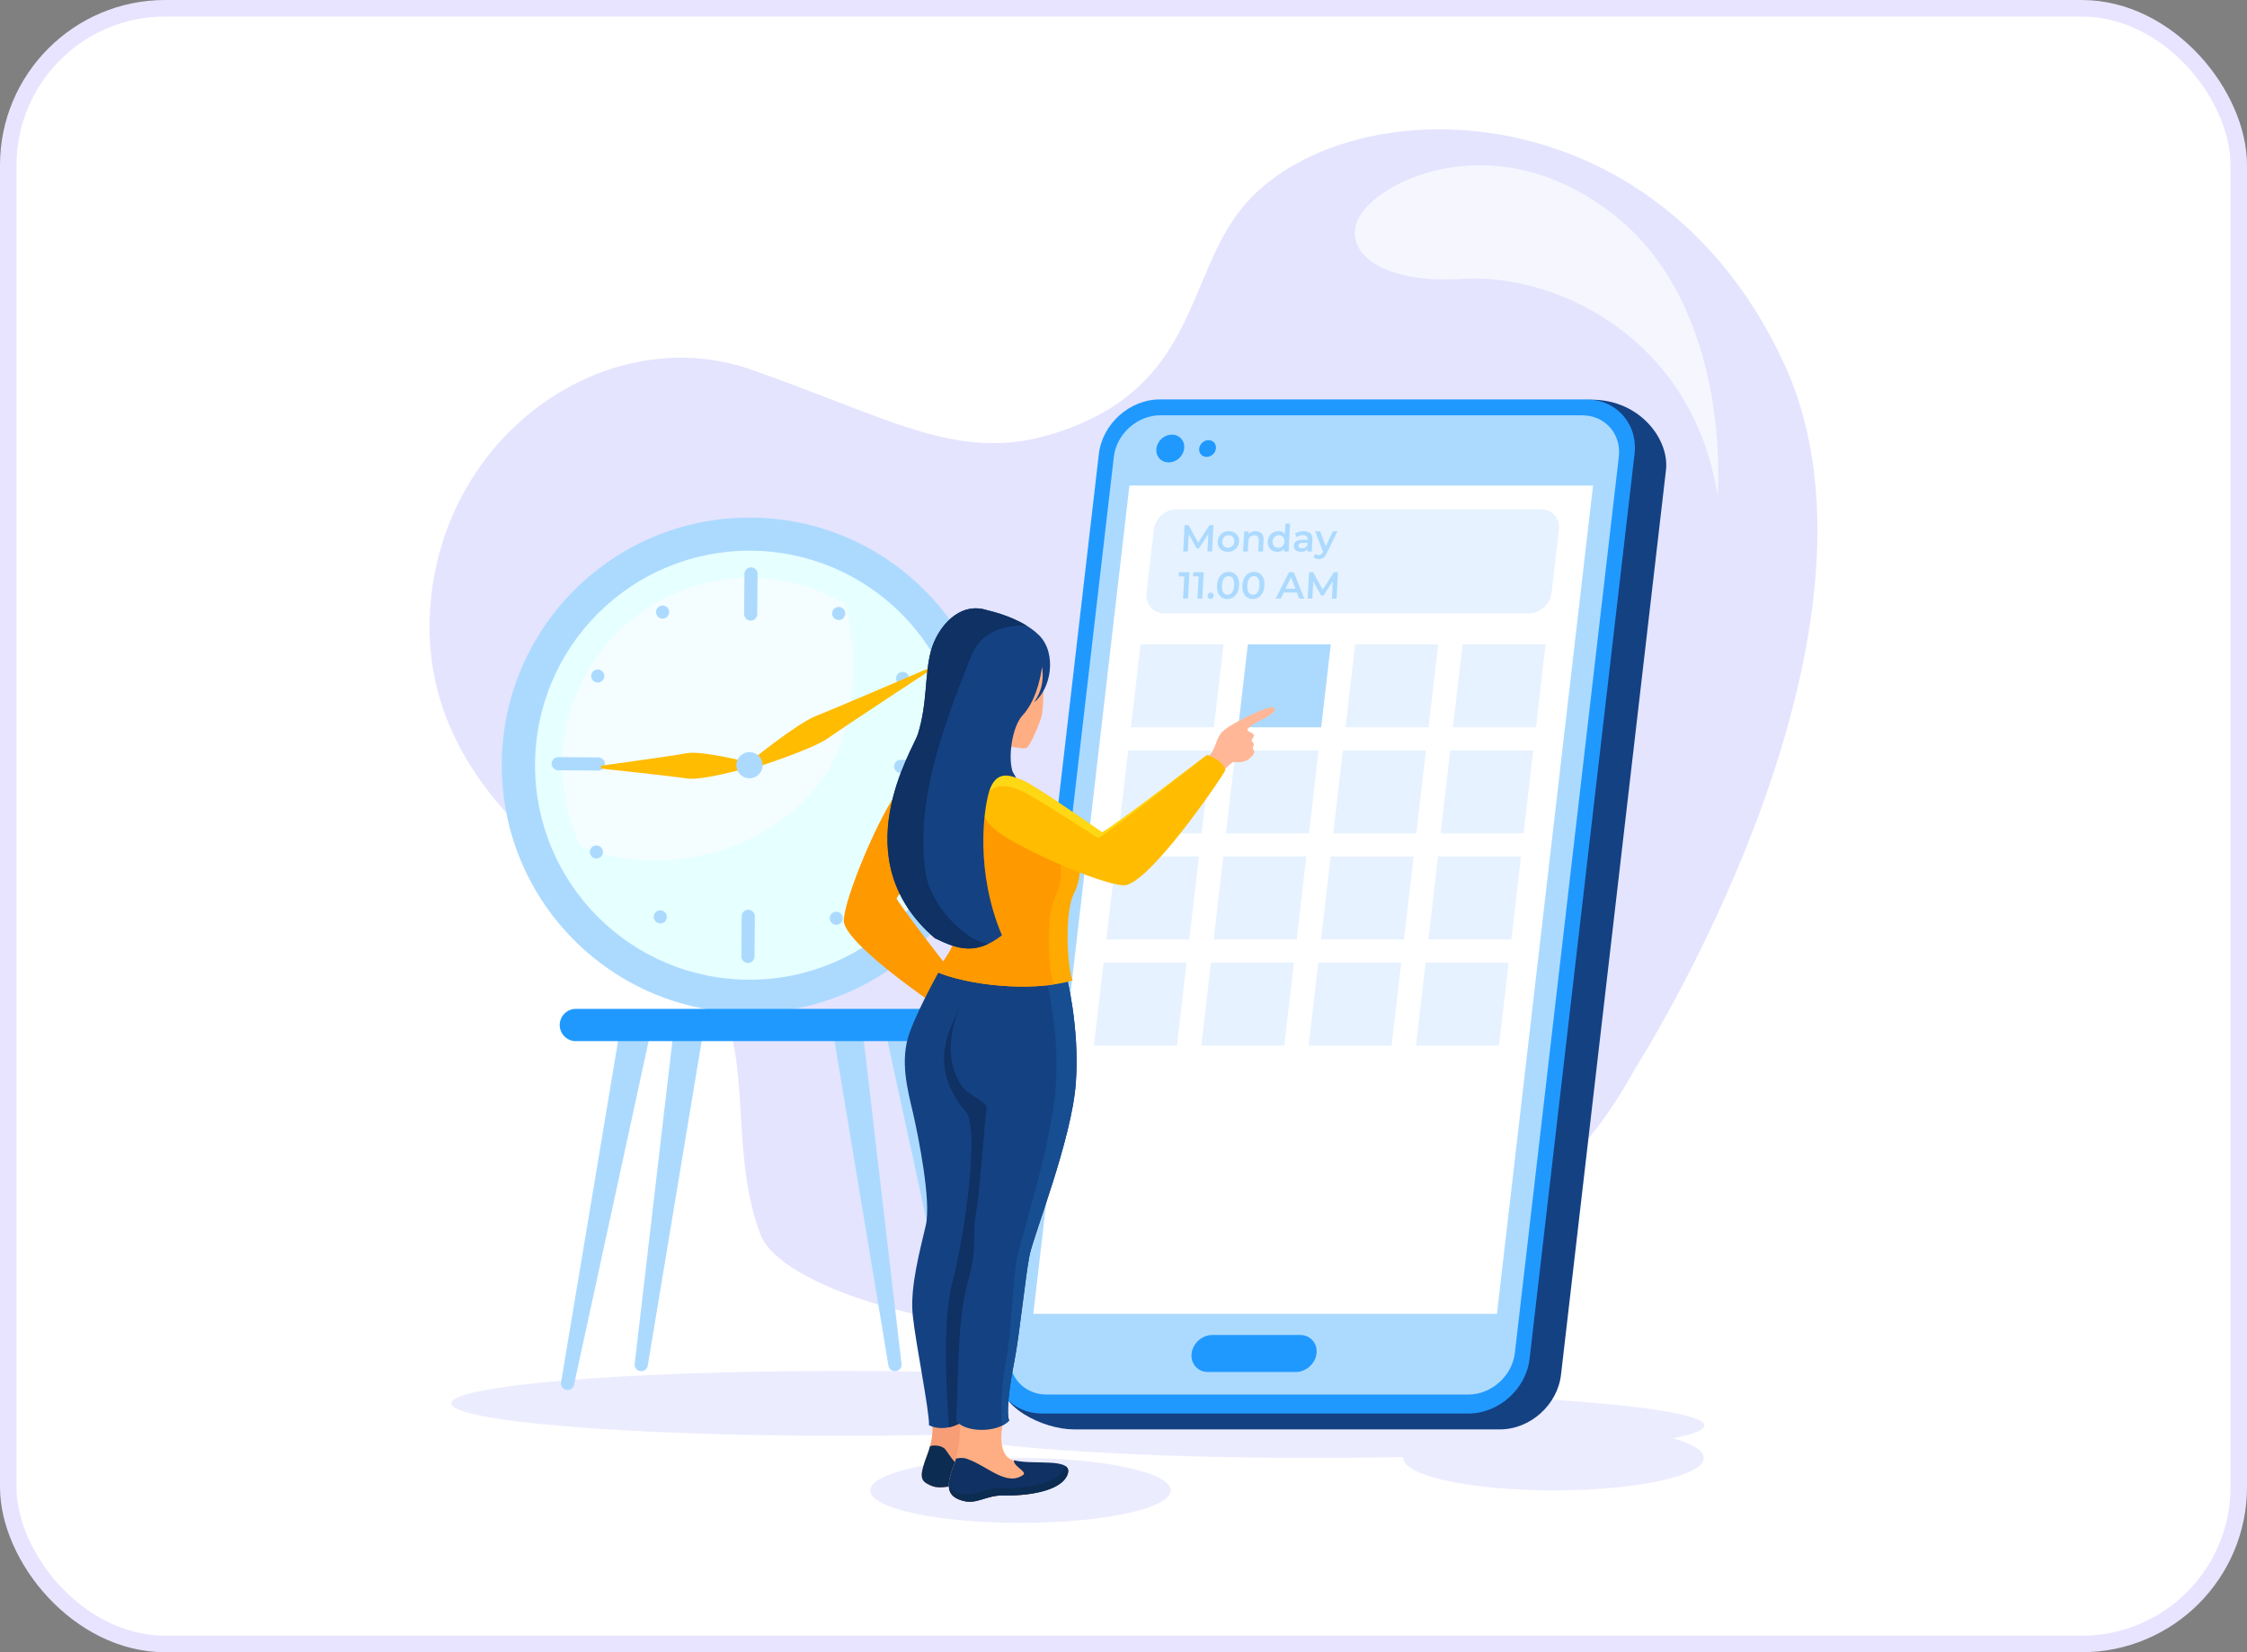 <svg width="136" height="100" viewBox="0 0 136 100" fill="none" xmlns="http://www.w3.org/2000/svg">
<rect x="0" y="0" width="136" height="100" fill="#808080" stroke="none"/>
<rect x="0.5" y="0.5" width="135" height="99" rx="9.5" fill="white"/>
<rect x="0.5" y="0.5" width="135" height="99" rx="9.5" stroke="#E8E4FF"/>
<path d="M98.954 64.696C98.954 64.696 115.677 38.643 107.971 21.982C100.265 5.321 81.872 5.226 75.514 12.189C71.628 16.445 72.76 23.554 63.56 26.304C57.932 27.986 53.835 25.289 45.445 22.364C37.055 19.439 27.314 25.798 26.117 35.952C24.773 47.349 35.147 53.306 40.842 57.409C46.536 61.511 43.652 68.316 46.013 74.688C48.374 81.06 86.452 87.824 98.954 64.696Z" fill="#E4E4FF"/>
<path opacity="0.67" d="M103.956 30C103.956 30 104.946 18.562 97.517 12.876C91.129 7.985 84.742 10.357 82.732 12.505C80.722 14.654 82.921 17.247 88.474 16.877C94.026 16.506 102.447 20.334 103.956 30Z" fill="white"/>
<path d="M61.764 92.174C66.786 92.174 70.858 91.294 70.858 90.208C70.858 89.122 66.786 88.242 61.764 88.242C56.741 88.242 52.67 89.122 52.67 90.208C52.67 91.294 56.741 92.174 61.764 92.174Z" fill="#ECECFF"/>
<path d="M94.028 90.207C99.05 90.207 103.121 89.327 103.121 88.242C103.121 87.156 99.05 86.276 94.028 86.276C89.005 86.276 84.934 87.156 84.934 88.242C84.934 89.327 89.005 90.207 94.028 90.207Z" fill="#ECECFF"/>
<path d="M79.559 88.242C92.592 88.242 103.157 87.362 103.157 86.276C103.157 85.19 92.592 84.31 79.559 84.31C66.526 84.31 55.961 85.19 55.961 86.276C55.961 87.362 66.526 88.242 79.559 88.242Z" fill="#ECECFF"/>
<path d="M50.913 86.904C63.945 86.904 74.511 86.024 74.511 84.938C74.511 83.852 63.945 82.972 50.913 82.972C37.88 82.972 27.314 83.852 27.314 84.938C27.314 86.024 37.88 86.904 50.913 86.904Z" fill="#ECECFF"/>
<path d="M45.357 61.303C53.635 61.303 60.346 54.593 60.346 46.315C60.346 38.037 53.635 31.327 45.357 31.327C37.08 31.327 30.369 38.037 30.369 46.315C30.369 54.593 37.08 61.303 45.357 61.303Z" fill="#ACDAFF"/>
<path d="M45.365 59.297C52.535 59.297 58.347 53.484 58.347 46.314C58.347 39.144 52.535 33.332 45.365 33.332C38.195 33.332 32.383 39.144 32.383 46.314C32.383 53.484 38.195 59.297 45.365 59.297Z" fill="#E6FFFF"/>
<path opacity="0.57" d="M50.01 46.821C51.821 44.085 52.013 39.154 51.102 36.527C49.444 35.553 47.517 34.985 45.455 34.969C39.189 34.92 34.069 39.96 34.02 46.226C34.006 48.038 34.419 49.753 35.163 51.279C35.251 51.291 35.344 51.283 35.427 51.317C39.571 53.045 46.605 51.965 50.01 46.821Z" fill="#FFFAFF"/>
<path d="M45.433 37.562C45.651 37.564 45.831 37.386 45.833 37.168L45.852 34.738C45.853 34.52 45.676 34.34 45.458 34.338C45.24 34.337 45.06 34.514 45.058 34.732L45.039 37.162C45.038 37.38 45.215 37.56 45.433 37.562Z" fill="#ACDAFF"/>
<path d="M45.267 58.286C45.485 58.287 45.665 58.11 45.667 57.892L45.686 55.462C45.688 55.244 45.51 55.064 45.292 55.062C45.074 55.06 44.894 55.237 44.892 55.456L44.873 57.886C44.872 58.104 45.048 58.284 45.267 58.286Z" fill="#ACDAFF"/>
<path d="M54.113 46.382C54.112 46.6 54.289 46.78 54.507 46.782L56.937 46.801C57.155 46.803 57.335 46.626 57.337 46.407C57.339 46.189 57.161 46.009 56.943 46.007L54.513 45.988C54.295 45.987 54.115 46.164 54.113 46.382Z" fill="#ACDAFF"/>
<path d="M33.389 46.219C33.387 46.437 33.564 46.617 33.782 46.619L36.212 46.638C36.431 46.64 36.611 46.462 36.612 46.244C36.614 46.026 36.437 45.846 36.218 45.844L33.789 45.825C33.57 45.824 33.39 46.001 33.389 46.219Z" fill="#ACDAFF"/>
<path d="M50.764 37.527C50.983 37.527 51.161 37.35 51.161 37.131C51.161 36.911 50.983 36.734 50.764 36.734C50.545 36.734 50.367 36.911 50.367 37.131C50.367 37.35 50.545 37.527 50.764 37.527Z" fill="#ACDAFF"/>
<path d="M39.965 55.892C40.184 55.892 40.362 55.715 40.362 55.495C40.362 55.276 40.184 55.099 39.965 55.099C39.746 55.099 39.568 55.276 39.568 55.495C39.568 55.715 39.746 55.892 39.965 55.892Z" fill="#ACDAFF"/>
<path d="M54.631 41.457C54.85 41.457 55.028 41.279 55.028 41.06C55.028 40.841 54.85 40.664 54.631 40.664C54.412 40.664 54.234 40.841 54.234 41.06C54.234 41.279 54.412 41.457 54.631 41.457Z" fill="#ACDAFF"/>
<path d="M36.098 51.963C36.317 51.963 36.495 51.786 36.495 51.567C36.495 51.347 36.317 51.17 36.098 51.17C35.879 51.17 35.701 51.347 35.701 51.567C35.701 51.786 35.879 51.963 36.098 51.963Z" fill="#ACDAFF"/>
<path d="M54.549 52.108C54.768 52.108 54.946 51.93 54.946 51.711C54.946 51.492 54.768 51.315 54.549 51.315C54.33 51.315 54.152 51.492 54.152 51.711C54.152 51.93 54.33 52.108 54.549 52.108Z" fill="#ACDAFF"/>
<path d="M36.18 41.312C36.399 41.312 36.577 41.135 36.577 40.916C36.577 40.697 36.399 40.519 36.18 40.519C35.961 40.519 35.783 40.697 35.783 40.916C35.783 41.135 35.961 41.312 36.18 41.312Z" fill="#ACDAFF"/>
<path d="M50.615 55.976C50.835 55.976 51.012 55.798 51.012 55.579C51.012 55.36 50.835 55.183 50.615 55.183C50.396 55.183 50.219 55.36 50.219 55.579C50.219 55.798 50.396 55.976 50.615 55.976Z" fill="#ACDAFF"/>
<path d="M40.106 37.444C40.325 37.444 40.502 37.267 40.502 37.048C40.502 36.828 40.325 36.651 40.106 36.651C39.887 36.651 39.709 36.828 39.709 37.048C39.709 37.267 39.887 37.444 40.106 37.444Z" fill="#ACDAFF"/>
<path d="M49.392 43.33C50.579 42.867 56.117 40.485 56.117 40.485L56.137 40.523L56.178 40.598L56.198 40.636C56.198 40.636 51.157 43.944 50.117 44.678C49.077 45.413 45.388 46.563 45.388 46.563L45.32 46.438L45.28 46.363L45.213 46.238C45.213 46.238 48.205 43.793 49.392 43.33Z" fill="#FFBC00"/>
<path d="M41.595 47.118C40.686 46.978 36.376 46.517 36.376 46.517L36.375 46.474L36.374 46.389L36.373 46.346C36.373 46.346 40.668 45.756 41.572 45.588C42.475 45.42 45.204 46.114 45.204 46.114L45.206 46.256L45.208 46.341L45.21 46.483C45.21 46.483 42.503 47.259 41.595 47.118Z" fill="#FFBC00"/>
<path d="M45.362 47.107C45.8 47.107 46.156 46.752 46.156 46.314C46.156 45.875 45.8 45.52 45.362 45.52C44.924 45.52 44.568 45.875 44.568 46.314C44.568 46.752 44.924 47.107 45.362 47.107Z" fill="#ACDAFF"/>
<path d="M37.489 62.523L33.959 83.669C33.918 83.913 34.106 84.134 34.353 84.134C34.541 84.134 34.703 84.003 34.743 83.82L39.365 62.523H37.489Z" fill="#ACDAFF"/>
<path d="M40.902 61.252L38.415 82.546C38.386 82.792 38.585 83.004 38.831 82.992C39.019 82.982 39.175 82.844 39.206 82.658L42.776 61.16L40.902 61.252Z" fill="#ACDAFF"/>
<path d="M55.491 62.523L59.022 83.669C59.062 83.913 58.875 84.134 58.628 84.134C58.44 84.134 58.277 84.003 58.237 83.82L53.615 62.523H55.491Z" fill="#ACDAFF"/>
<path d="M52.077 61.252L54.565 82.546C54.593 82.792 54.395 83.004 54.148 82.992C53.96 82.982 53.804 82.844 53.774 82.658L50.203 61.16L52.077 61.252Z" fill="#ACDAFF"/>
<path d="M58.48 63.015H34.853C34.316 63.015 33.877 62.576 33.877 62.039C33.877 61.502 34.316 61.062 34.853 61.062H58.48C59.017 61.062 59.456 61.502 59.456 62.039C59.456 62.576 59.017 63.015 58.48 63.015Z" fill="#2099FF"/>
<path d="M90.789 86.513H64.98C63.153 86.513 60.315 85.14 60.527 83.313L68.41 28.444C68.621 26.617 70.274 25.136 72.101 25.136L96.331 24.192C99.277 24.192 101.046 26.617 100.834 28.444L94.48 83.206C94.269 85.032 92.616 86.513 90.789 86.513Z" fill="#144182"/>
<path d="M88.886 85.552H63.077C61.251 85.552 59.941 84.071 60.153 82.244L66.507 27.483C66.719 25.656 68.371 24.175 70.198 24.175H96.007C97.834 24.175 99.143 25.656 98.931 27.483L92.578 82.244C92.365 84.071 90.713 85.552 88.886 85.552Z" fill="#2099FF"/>
<path d="M88.878 84.404H63.348C61.957 84.404 60.961 83.277 61.123 81.887L67.415 27.653C67.576 26.263 68.834 25.136 70.224 25.136H95.754C97.144 25.136 98.14 26.263 97.979 27.653L91.687 81.887C91.525 83.277 90.268 84.404 88.878 84.404Z" fill="#ACDAFF"/>
<path d="M78.433 83.04H73.111C72.495 83.04 72.049 82.536 72.121 81.92C72.192 81.304 72.755 80.8 73.371 80.8H78.693C79.309 80.8 79.754 81.304 79.683 81.92C79.611 82.536 79.049 83.04 78.433 83.04Z" fill="#2099FF"/>
<path d="M71.377 27.725C71.735 27.387 71.781 26.855 71.48 26.536C71.179 26.217 70.645 26.233 70.287 26.57C69.929 26.908 69.883 27.441 70.183 27.759C70.484 28.078 71.019 28.063 71.377 27.725Z" fill="#2099FF"/>
<path d="M73.416 27.495C73.632 27.291 73.66 26.97 73.479 26.778C73.297 26.586 72.975 26.595 72.76 26.799C72.544 27.003 72.516 27.323 72.697 27.515C72.879 27.707 73.201 27.698 73.416 27.495Z" fill="#2099FF"/>
<path d="M90.603 79.519H62.543L68.359 29.387H96.42L90.603 79.519Z" fill="white"/>
<path d="M92.539 37.121H70.478C69.8 37.121 69.314 36.572 69.393 35.894L69.839 32.053C69.917 31.375 70.531 30.826 71.208 30.826H93.269C93.947 30.826 94.432 31.375 94.354 32.053L93.908 35.894C93.829 36.572 93.216 37.121 92.539 37.121Z" fill="#E6F2FF"/>
<path d="M79.148 36.232L79.232 34.636H79.477L80.114 35.801H79.986L80.735 34.636H80.979L80.897 36.232H80.616L80.675 35.076H80.734L80.099 36.049H79.966L79.424 35.076H79.492L79.431 36.232H79.148Z" fill="#ACDAFF"/>
<path d="M77.211 36.232L78.014 34.636H78.306L78.944 36.232H78.633L78.09 34.793H78.209L77.517 36.232H77.211ZM77.561 35.862L77.653 35.63H78.517L78.584 35.862H77.561Z" fill="#ACDAFF"/>
<path d="M75.818 36.255C75.692 36.255 75.58 36.223 75.481 36.159C75.384 36.095 75.31 36.002 75.258 35.881C75.207 35.757 75.186 35.608 75.195 35.434C75.204 35.259 75.241 35.111 75.305 34.989C75.37 34.866 75.454 34.772 75.558 34.709C75.663 34.645 75.779 34.613 75.905 34.613C76.033 34.613 76.145 34.645 76.243 34.709C76.34 34.772 76.414 34.866 76.465 34.989C76.518 35.111 76.54 35.259 76.531 35.434C76.522 35.608 76.484 35.757 76.418 35.881C76.354 36.002 76.27 36.095 76.166 36.159C76.062 36.223 75.946 36.255 75.818 36.255ZM75.832 35.997C75.907 35.997 75.972 35.977 76.029 35.938C76.086 35.897 76.132 35.834 76.167 35.751C76.203 35.667 76.225 35.561 76.232 35.434C76.238 35.304 76.228 35.199 76.2 35.117C76.174 35.033 76.135 34.971 76.082 34.932C76.03 34.891 75.966 34.87 75.891 34.87C75.82 34.87 75.755 34.891 75.696 34.932C75.639 34.971 75.593 35.033 75.556 35.117C75.522 35.199 75.501 35.304 75.494 35.434C75.487 35.561 75.497 35.667 75.523 35.751C75.551 35.834 75.591 35.897 75.643 35.938C75.698 35.977 75.76 35.997 75.832 35.997Z" fill="#ACDAFF"/>
<path d="M74.283 36.255C74.157 36.255 74.044 36.223 73.946 36.159C73.849 36.095 73.774 36.002 73.723 35.881C73.672 35.757 73.651 35.608 73.66 35.434C73.669 35.259 73.706 35.111 73.77 34.989C73.834 34.866 73.918 34.772 74.022 34.709C74.128 34.645 74.243 34.613 74.37 34.613C74.498 34.613 74.61 34.645 74.707 34.709C74.804 34.772 74.879 34.866 74.93 34.989C74.983 35.111 75.005 35.259 74.996 35.434C74.986 35.608 74.949 35.757 74.883 35.881C74.819 36.002 74.735 36.095 74.631 36.159C74.527 36.223 74.411 36.255 74.283 36.255ZM74.297 35.997C74.371 35.997 74.437 35.977 74.494 35.938C74.551 35.897 74.597 35.834 74.632 35.751C74.668 35.667 74.69 35.561 74.696 35.434C74.703 35.304 74.693 35.199 74.665 35.117C74.639 35.033 74.6 34.971 74.547 34.932C74.495 34.891 74.431 34.87 74.356 34.87C74.285 34.87 74.22 34.891 74.161 34.932C74.104 34.971 74.058 35.033 74.021 35.117C73.987 35.199 73.966 35.304 73.959 35.434C73.952 35.561 73.962 35.667 73.988 35.751C74.015 35.834 74.055 35.897 74.108 35.938C74.162 35.977 74.225 35.997 74.297 35.997Z" fill="#ACDAFF"/>
<path d="M73.265 36.247C73.213 36.247 73.17 36.23 73.135 36.195C73.101 36.158 73.085 36.113 73.088 36.058C73.091 36 73.111 35.955 73.15 35.921C73.188 35.886 73.233 35.869 73.285 35.869C73.337 35.869 73.38 35.886 73.415 35.921C73.449 35.955 73.465 36 73.462 36.058C73.459 36.113 73.439 36.158 73.4 36.195C73.362 36.23 73.317 36.247 73.265 36.247Z" fill="#ACDAFF"/>
<path d="M72.474 36.232L72.553 34.75L72.676 34.884H72.208L72.221 34.636H72.856L72.771 36.232H72.474Z" fill="#ACDAFF"/>
<path d="M71.607 36.232L71.685 34.75L71.808 34.884H71.34L71.353 34.636H71.988L71.904 36.232H71.607Z" fill="#ACDAFF"/>
<path d="M79.816 33.839C79.757 33.839 79.698 33.829 79.64 33.809C79.581 33.79 79.533 33.762 79.496 33.727L79.621 33.517C79.648 33.543 79.68 33.564 79.716 33.579C79.751 33.594 79.788 33.602 79.826 33.602C79.878 33.602 79.921 33.589 79.954 33.563C79.987 33.537 80.019 33.494 80.05 33.433L80.129 33.273L80.154 33.239L80.672 32.163H80.946L80.306 33.479C80.263 33.57 80.216 33.642 80.166 33.695C80.118 33.748 80.064 33.786 80.005 33.807C79.948 33.828 79.885 33.839 79.816 33.839ZM80.089 33.424L79.606 32.163H79.902L80.294 33.214L80.089 33.424Z" fill="#ACDAFF"/>
<path d="M79.126 33.382L79.139 33.136L79.126 33.084L79.149 32.653C79.153 32.569 79.132 32.504 79.084 32.459C79.036 32.412 78.961 32.388 78.859 32.388C78.791 32.388 78.722 32.399 78.654 32.42C78.588 32.441 78.531 32.471 78.483 32.509L78.382 32.301C78.45 32.251 78.53 32.214 78.621 32.19C78.714 32.164 78.809 32.151 78.906 32.151C79.083 32.151 79.217 32.193 79.308 32.279C79.401 32.362 79.443 32.492 79.434 32.669L79.396 33.382H79.126ZM78.742 33.398C78.651 33.398 78.572 33.383 78.505 33.352C78.438 33.321 78.387 33.277 78.352 33.222C78.318 33.166 78.303 33.103 78.307 33.033C78.311 32.965 78.33 32.903 78.365 32.849C78.401 32.794 78.457 32.751 78.534 32.719C78.61 32.687 78.71 32.671 78.833 32.671H79.187L79.177 32.86H78.844C78.746 32.86 78.68 32.876 78.645 32.908C78.61 32.938 78.591 32.976 78.588 33.022C78.586 33.074 78.604 33.115 78.644 33.145C78.683 33.175 78.739 33.191 78.812 33.191C78.882 33.191 78.946 33.175 79.002 33.143C79.06 33.111 79.103 33.064 79.131 33.001L79.17 33.172C79.138 33.244 79.086 33.299 79.012 33.339C78.94 33.378 78.85 33.398 78.742 33.398Z" fill="#ACDAFF"/>
<path d="M77.317 33.398C77.2 33.398 77.096 33.372 77.004 33.32C76.914 33.267 76.845 33.194 76.796 33.101C76.748 33.009 76.727 32.899 76.734 32.773C76.74 32.647 76.773 32.537 76.831 32.445C76.889 32.352 76.966 32.28 77.062 32.228C77.159 32.176 77.266 32.151 77.383 32.151C77.485 32.151 77.575 32.173 77.654 32.219C77.732 32.263 77.792 32.331 77.835 32.422C77.877 32.513 77.894 32.63 77.887 32.773C77.879 32.914 77.85 33.031 77.8 33.124C77.749 33.215 77.683 33.284 77.6 33.329C77.516 33.375 77.422 33.398 77.317 33.398ZM77.365 33.154C77.433 33.154 77.495 33.139 77.55 33.108C77.606 33.078 77.652 33.034 77.687 32.976C77.723 32.918 77.744 32.85 77.748 32.773C77.752 32.694 77.739 32.626 77.708 32.57C77.679 32.512 77.638 32.468 77.585 32.438C77.533 32.407 77.473 32.392 77.405 32.392C77.336 32.392 77.274 32.407 77.217 32.438C77.162 32.468 77.117 32.512 77.08 32.57C77.045 32.626 77.026 32.694 77.022 32.773C77.017 32.85 77.03 32.918 77.059 32.976C77.089 33.034 77.13 33.078 77.182 33.108C77.235 33.139 77.296 33.154 77.365 33.154ZM77.722 33.382L77.738 33.094L77.766 32.771L77.76 32.447L77.8 31.69H78.083L77.994 33.382H77.722Z" fill="#ACDAFF"/>
<path d="M75.996 32.151C76.094 32.151 76.18 32.17 76.254 32.208C76.329 32.246 76.387 32.304 76.427 32.383C76.467 32.461 76.484 32.561 76.478 32.684L76.441 33.382H76.155L76.19 32.721C76.196 32.613 76.174 32.532 76.125 32.479C76.078 32.426 76.008 32.399 75.917 32.399C75.85 32.399 75.79 32.413 75.737 32.441C75.684 32.468 75.641 32.509 75.609 32.564C75.579 32.617 75.562 32.684 75.558 32.767L75.525 33.382H75.24L75.304 32.165H75.576L75.558 32.493L75.516 32.393C75.562 32.315 75.627 32.256 75.71 32.215C75.794 32.172 75.89 32.151 75.996 32.151Z" fill="#ACDAFF"/>
<path d="M74.311 33.398C74.186 33.398 74.077 33.371 73.982 33.318C73.888 33.264 73.814 33.189 73.763 33.095C73.712 33.001 73.689 32.893 73.696 32.773C73.702 32.652 73.736 32.545 73.797 32.452C73.858 32.358 73.939 32.284 74.039 32.231C74.14 32.178 74.252 32.151 74.377 32.151C74.503 32.151 74.614 32.178 74.708 32.231C74.805 32.284 74.878 32.357 74.927 32.45C74.979 32.542 75.001 32.65 74.995 32.773C74.989 32.893 74.955 33.001 74.893 33.095C74.834 33.189 74.753 33.264 74.651 33.318C74.551 33.371 74.438 33.398 74.311 33.398ZM74.324 33.154C74.394 33.154 74.457 33.139 74.514 33.108C74.57 33.078 74.615 33.034 74.648 32.976C74.683 32.919 74.703 32.851 74.707 32.773C74.711 32.694 74.699 32.627 74.67 32.57C74.642 32.513 74.602 32.469 74.549 32.438C74.496 32.408 74.435 32.393 74.367 32.393C74.296 32.393 74.233 32.408 74.177 32.438C74.122 32.469 74.077 32.513 74.042 32.57C74.007 32.627 73.987 32.694 73.983 32.773C73.979 32.851 73.992 32.919 74.021 32.976C74.049 33.034 74.09 33.078 74.141 33.108C74.195 33.139 74.255 33.154 74.324 33.154Z" fill="#ACDAFF"/>
<path d="M71.613 33.381L71.697 31.785H71.942L72.579 32.95H72.451L73.2 31.785H73.444L73.362 33.381H73.081L73.14 32.225H73.199L72.563 33.199H72.431L71.889 32.225H71.957L71.896 33.381H71.613Z" fill="#ACDAFF"/>
<path d="M73.472 44.019H68.451L69.034 38.998H74.055L73.472 44.019Z" fill="#E6F2FF"/>
<path d="M79.965 44.019H74.943L75.526 38.998H80.547L79.965 44.019Z" fill="#ACDAFF"/>
<path d="M86.463 44.019H81.441L82.024 38.998H87.046L86.463 44.019Z" fill="#E6F2FF"/>
<path d="M92.965 44.019H87.943L88.526 38.998H93.547L92.965 44.019Z" fill="#E6F2FF"/>
<path d="M72.723 50.441H67.701L68.284 45.42H73.305L72.723 50.441Z" fill="#E6F2FF"/>
<path d="M79.225 50.441H74.203L74.786 45.42H79.807L79.225 50.441Z" fill="#E6F2FF"/>
<path d="M85.719 50.441H80.697L81.28 45.42H86.301L85.719 50.441Z" fill="#E6F2FF"/>
<path d="M92.215 50.441H87.193L87.776 45.42H92.797L92.215 50.441Z" fill="#E6F2FF"/>
<path d="M71.984 56.863H66.963L67.546 51.842H72.567L71.984 56.863Z" fill="#E6F2FF"/>
<path d="M78.48 56.863H73.459L74.042 51.842H79.063L78.48 56.863Z" fill="#E6F2FF"/>
<path d="M84.978 56.863H79.957L80.54 51.841H85.561L84.978 56.863Z" fill="#E6F2FF"/>
<path d="M91.476 56.863H86.455L87.038 51.842H92.059L91.476 56.863Z" fill="#E6F2FF"/>
<path d="M71.234 63.285H66.213L66.796 58.264H71.817L71.234 63.285Z" fill="#E6F2FF"/>
<path d="M77.732 63.285H72.711L73.293 58.264H78.315L77.732 63.285Z" fill="#E6F2FF"/>
<path d="M84.229 63.285H79.207L79.79 58.264H84.811L84.229 63.285Z" fill="#E6F2FF"/>
<path d="M90.727 63.285H85.705L86.288 58.264H91.309L90.727 63.285Z" fill="#E6F2FF"/>
<path d="M54.259 54.378C54.259 54.378 56.897 50.538 57.315 49.624C57.733 48.71 57.778 47.933 57.123 47.458C56.468 46.984 55.259 46.611 54.191 48.116C53.124 49.621 51.15 54.243 51.069 55.688C50.988 57.135 57.527 61.512 58.108 61.795C58.749 61.628 59.02 60.672 59.02 60.672C59.02 60.672 54.798 55.312 54.259 54.378Z" fill="#FF9900"/>
<path d="M56.424 86.147C56.424 86.147 56.557 86.906 56.123 88.05C55.69 89.194 55.666 89.555 56.123 89.808C56.581 90.061 56.906 90.133 58.183 89.808C59.459 89.483 60.88 88.772 60.88 88.772C60.88 88.772 59.495 87.893 59.158 87.52C58.821 87.146 58.11 85.81 58.122 85.617C58.135 85.425 56.424 86.147 56.424 86.147Z" fill="#F79E77"/>
<path d="M59.896 88.112C59.382 88.454 58.891 88.828 58.233 88.734C57.705 88.602 57.507 88.074 57.177 87.678C56.95 87.496 56.596 87.44 56.291 87.53C56.248 87.692 56.193 87.866 56.123 88.049C55.69 89.193 55.666 89.555 56.123 89.808C56.581 90.06 56.906 90.133 58.183 89.808C59.459 89.482 60.88 88.772 60.88 88.772C60.88 88.772 60.371 88.449 59.896 88.112Z" fill="#0C2C51"/>
<path d="M71.906 46.635L73.505 47.323C74.035 46.666 74.433 46.171 74.693 46.117C75.37 46.208 75.66 45.921 75.841 45.69C76.022 45.459 75.796 45.327 75.825 45.238C76.012 44.963 75.695 44.855 75.746 44.79C75.942 44.56 75.906 44.436 75.787 44.373C75.669 44.311 75.469 44.252 75.506 44.137C75.543 44.022 76.029 43.715 76.452 43.514C76.875 43.314 77.34 42.993 77.082 42.824C76.825 42.655 74.423 43.809 73.974 44.301C73.524 44.794 73.64 45.318 73.076 45.86C72.872 46.057 72.418 46.348 71.906 46.635Z" fill="#FFB797"/>
<path d="M58.094 85.915C58.094 85.915 58.206 87.472 57.709 88.741C57.211 90.009 57.356 90.571 58.255 90.828C59.154 91.085 59.652 90.475 60.824 90.507C61.996 90.539 63.554 90.41 63.955 89.335C64.356 88.259 62.483 88.74 61.348 88.403C60.214 88.066 60.718 86.075 60.718 86.075L58.094 85.915Z" fill="#FFAE83"/>
<path d="M61.38 88.381C61.278 88.722 62.203 89.082 61.93 89.264C60.94 89.99 59.752 88.736 58.63 88.339C58.401 88.225 58.128 88.221 57.863 88.276C57.819 88.433 57.769 88.589 57.709 88.741C57.211 90.01 57.356 90.571 58.255 90.828C59.154 91.085 59.652 90.475 60.824 90.507C61.996 90.54 64.213 90.317 64.615 89.242C65.012 88.177 62.517 88.698 61.38 88.381Z" fill="#0F3163"/>
<path d="M64.475 88.728C64.468 88.754 64.461 88.779 64.451 88.806C64.05 89.882 61.832 90.104 60.66 90.072C59.488 90.04 58.99 90.65 58.091 90.393C57.782 90.305 57.565 90.18 57.43 90.004C57.468 90.431 57.734 90.681 58.252 90.829C59.152 91.086 59.649 90.476 60.821 90.508C61.993 90.54 64.211 90.318 64.612 89.242C64.704 88.996 64.64 88.835 64.475 88.728Z" fill="#0C2C51"/>
<path d="M59.986 65.94C59.373 65.65 58.96 65.218 58.692 64.74C58.162 63.792 58.204 62.663 58.397 62.087C58.686 61.22 59.842 59.036 59.842 59.036L56.999 58.51C56.999 58.51 55.723 60.714 55.073 62.448C54.422 64.182 54.952 66.013 55.265 67.386C55.578 68.758 56.373 72.684 56.036 74.153C55.699 75.623 55.073 77.863 55.241 79.573C55.41 81.283 56.253 85.353 56.229 86.268C56.513 86.395 56.792 86.439 57.049 86.432C57.816 86.414 58.397 85.955 58.397 85.955C58.397 85.955 58.589 78.946 59.312 75.863C60.034 72.78 60.757 67.048 59.986 65.94Z" fill="#144182"/>
<path d="M59.988 65.94C59.374 65.649 58.961 65.218 58.694 64.74C57.491 64.171 58.33 61.964 58.232 60.602C57.756 61.917 55.934 64.287 58.424 67.241C59.31 68.064 58.445 74.52 57.685 77.432C57.004 79.901 57.302 83.866 57.422 86.388C57.997 86.271 58.398 85.955 58.398 85.955C58.398 85.955 58.591 78.946 59.313 75.863C60.036 72.78 60.759 67.048 59.988 65.94Z" fill="#0F3163"/>
<path d="M64.534 59.003C64.534 59.003 65.369 62.182 65.112 65.586C64.855 68.99 62.575 74.706 62.318 75.959C62.061 77.211 61.708 80.812 61.387 82.432C61.066 84.051 60.905 85.561 61.082 85.978C60.327 86.781 58.32 86.685 57.87 85.978C58.031 82.67 57.951 79.828 58.577 77.596C59.203 75.364 58.818 74.786 59.075 73.389C59.331 71.992 59.588 67.673 59.717 67.159C59.845 66.646 58.561 66.389 58.095 65.554C57.63 64.719 56.666 62.712 59.332 58.617C62.173 58.521 64.534 59.003 64.534 59.003Z" fill="#144182"/>
<path d="M64.534 59.004C64.534 59.004 62.173 58.522 59.331 58.618C59.278 58.7 59.228 58.78 59.178 58.861C61.522 58.89 63.317 59.257 63.317 59.257C63.317 59.257 64.152 62.436 63.895 65.84C63.638 69.244 61.817 74.865 61.56 76.118C61.304 77.37 61.202 80.808 60.881 82.428C60.604 83.824 60.553 85.561 60.658 86.282C60.821 86.2 60.967 86.101 61.081 85.979C60.905 85.561 61.065 84.052 61.387 82.433C61.708 80.814 62.061 77.212 62.318 75.96C62.575 74.707 64.855 68.991 65.112 65.587C65.368 62.183 64.534 59.004 64.534 59.004Z" fill="#164E91"/>
<path d="M63.067 39.799C63.067 39.799 63.308 42.657 62.987 43.54C62.666 44.423 62.345 45.066 62.168 45.242C61.992 45.419 61.141 45.098 60.972 45.242C60.803 45.387 60.819 47.041 60.819 47.041L58.459 46.944C58.459 46.944 58.732 43.958 58.941 43.139C59.149 42.32 62.827 39.735 63.067 39.799Z" fill="#FFAE83"/>
<path d="M57.482 46.889C57.482 46.889 59.312 45.974 60.805 46.697C62.299 47.419 64.635 50.454 64.996 51.032C65.358 51.61 65.598 52.911 64.996 54.091C64.394 55.271 64.611 58.739 64.924 59.341C62.395 60.088 58.469 59.606 56.663 58.812C57.674 57.342 58.205 56.788 57.482 55.175C56.759 53.561 55.892 48.985 57.482 46.889Z" fill="#FFAA00"/>
<path d="M63.859 54.313C64.461 53.133 64.221 51.832 63.859 51.254C63.498 50.676 61.162 47.642 59.669 46.919C59.153 46.669 58.598 46.617 58.091 46.653C57.72 46.771 57.482 46.889 57.482 46.889C55.892 48.984 56.759 53.561 57.482 55.174C58.204 56.788 57.674 57.342 56.663 58.811C58.183 59.48 61.203 59.927 63.63 59.607C63.683 59.593 63.736 59.579 63.787 59.563C63.474 58.961 63.257 55.493 63.859 54.313Z" fill="#FF9900"/>
<path d="M66.707 50.382C66.707 50.382 62.896 47.703 61.986 47.275C61.077 46.847 60.301 46.793 59.819 47.443C59.337 48.094 58.952 49.298 60.445 50.382C61.938 51.465 66.539 53.489 67.984 53.585C69.429 53.681 73.877 47.19 74.166 46.612C74.005 45.969 73.052 45.688 73.052 45.688C73.052 45.688 67.646 49.852 66.707 50.382Z" fill="#FFBC00"/>
<path d="M60.446 50.381C60.395 50.344 60.351 50.309 60.305 50.274C60.35 50.31 60.397 50.346 60.446 50.381Z" fill="#FF69A6"/>
<path d="M59.724 48.072C60.205 47.422 60.982 47.476 61.891 47.904C62.801 48.332 66.467 50.727 66.467 50.727C67.406 50.197 73.049 45.688 73.049 45.688C73.049 45.688 67.644 49.852 66.705 50.382C66.705 50.382 62.894 47.703 61.984 47.275C61.075 46.847 60.299 46.793 59.817 47.444C59.592 47.748 59.387 48.173 59.387 48.651C59.454 48.455 59.58 48.267 59.724 48.072Z" fill="#FFD815"/>
<path d="M62.892 38.451C61.8 37.359 59.776 36.941 59.776 36.941C58.06 36.358 56.726 37.969 56.34 39.414C55.955 40.859 56.145 42.541 55.554 44.439C55.255 45.365 50.979 51.988 56.585 56.785C58.01 57.489 59.1 57.799 60.641 56.611C59.018 52.752 59.531 49.049 59.858 47.939C60.174 46.865 60.825 46.826 61.421 47.047C61.448 47.058 61.475 47.068 61.503 47.08C61.447 46.971 61.376 46.846 61.291 46.709C60.99 45.813 61.273 43.955 61.888 43.3C62.61 42.529 62.948 41.276 63.068 40.361C63.237 41.445 62.851 42.119 62.587 42.505C63.622 41.71 63.983 39.542 62.892 38.451Z" fill="#144182"/>
<path d="M56.016 52.809C55.383 48.379 57.156 43.821 58.801 39.644C59.294 38.363 60.706 37.773 62.143 37.872C61.067 37.208 59.776 36.941 59.776 36.941C58.06 36.358 56.726 37.969 56.34 39.414C55.955 40.859 56.145 42.541 55.554 44.439C55.255 45.365 50.979 51.988 56.585 56.785C57.737 57.354 58.67 57.665 59.799 57.136C59.318 57.05 58.754 56.736 58.635 56.639C57.369 55.753 56.269 54.328 56.016 52.809Z" fill="#0F3163"/>
</svg>
